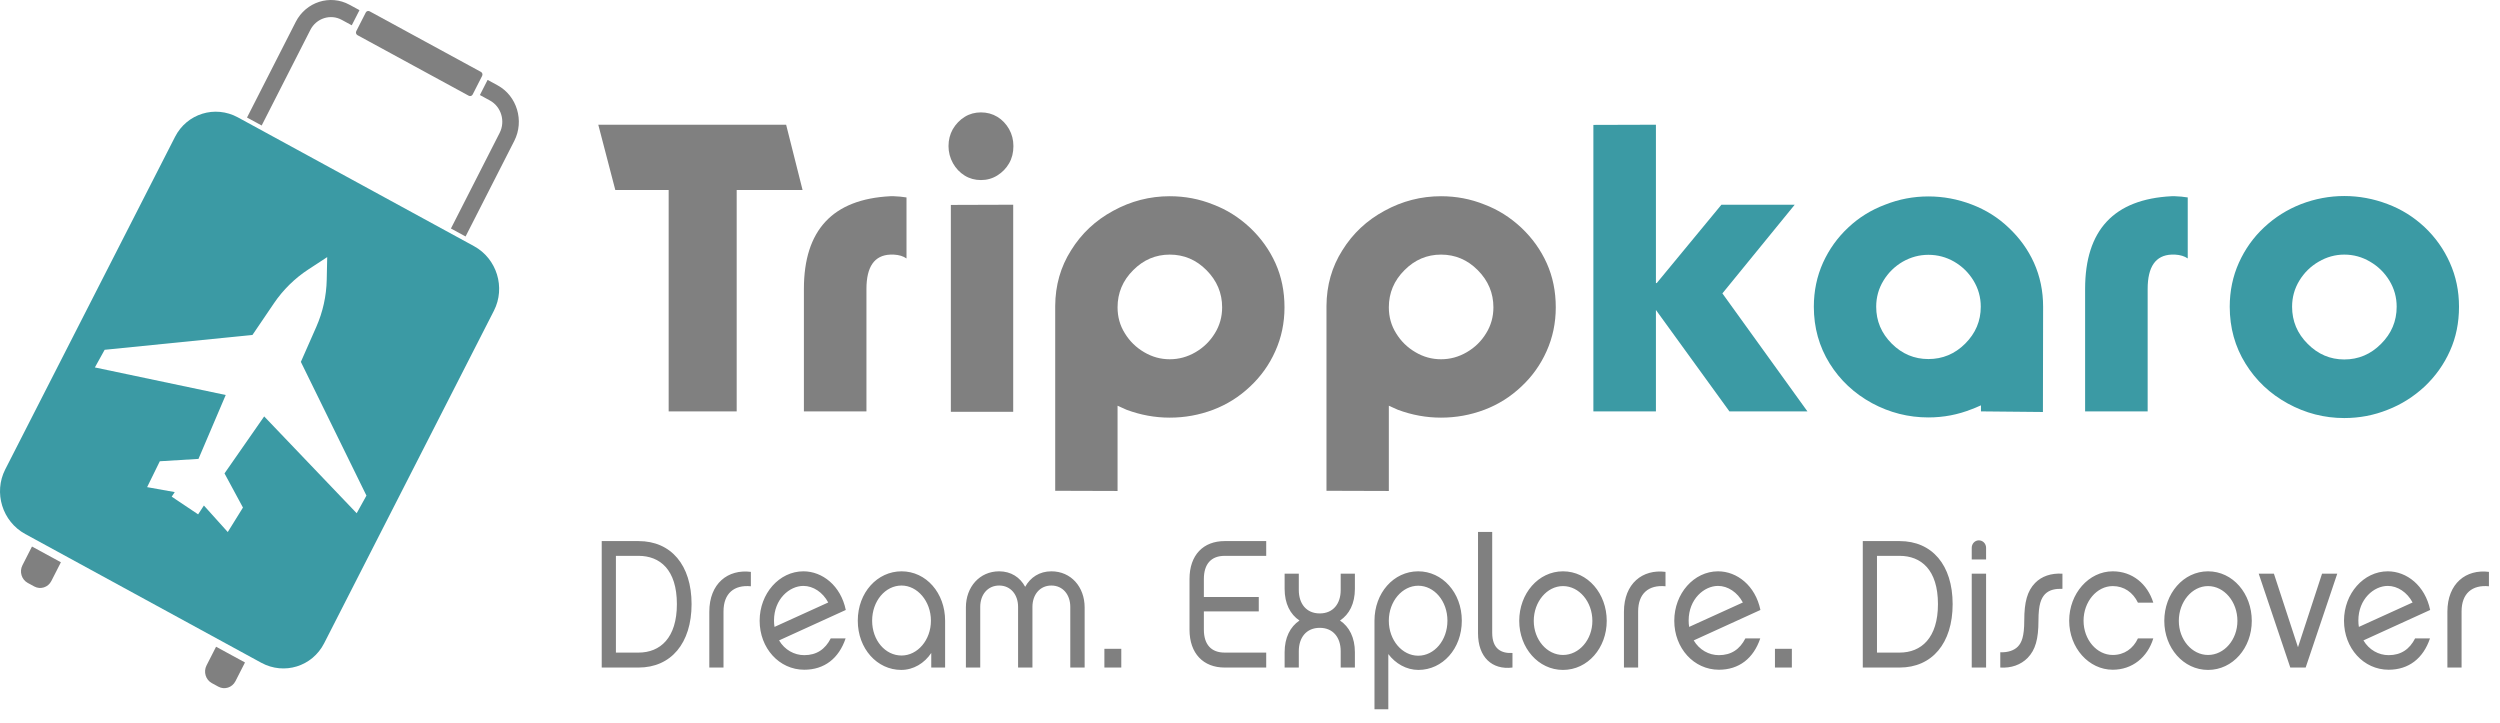 <svg width="159" height="46" viewBox="0 0 159 46" fill="none" xmlns="http://www.w3.org/2000/svg">
<path d="M101.339 26.164V7.944L105.317 7.932V18.005H105.367L109.482 13.02H114.144L109.544 18.66L114.952 26.164H109.991L105.317 19.714V26.164H101.339Z" fill="#3B9AA4"/>
<path d="M121.016 16.643C120.503 16.943 120.092 17.345 119.786 17.851C119.479 18.356 119.326 18.909 119.326 19.508C119.326 20.416 119.657 21.2 120.32 21.86C120.975 22.511 121.75 22.836 122.645 22.836C123.548 22.836 124.327 22.511 124.982 21.86C125.645 21.2 125.977 20.416 125.977 19.508C125.977 18.909 125.823 18.356 125.517 17.851C125.21 17.345 124.8 16.943 124.286 16.643C123.78 16.352 123.233 16.206 122.645 16.206C122.073 16.206 121.53 16.352 121.016 16.643ZM125.989 26.164V25.779C125.724 25.898 125.529 25.98 125.405 26.023C124.526 26.374 123.606 26.549 122.645 26.549C121.377 26.549 120.179 26.245 119.052 25.637C117.925 25.02 117.03 24.181 116.367 23.119C115.696 22.04 115.36 20.836 115.36 19.508C115.36 18.506 115.555 17.572 115.944 16.707C116.334 15.851 116.868 15.105 117.548 14.472C118.219 13.838 118.998 13.354 119.885 13.02C120.772 12.668 121.692 12.493 122.645 12.493C123.59 12.493 124.51 12.664 125.405 13.007C126.3 13.349 127.079 13.838 127.742 14.472C128.438 15.123 128.977 15.868 129.358 16.707C129.748 17.572 129.942 18.506 129.942 19.508L129.93 26.203L125.989 26.164Z" fill="#3B9AA4"/>
<path d="M139.14 12.557V16.437C138.933 16.292 138.663 16.21 138.332 16.193H138.108C137.097 16.236 136.591 16.964 136.591 18.378V26.164H132.613V18.378C132.613 14.634 134.445 12.668 138.108 12.48H138.332C138.605 12.489 138.875 12.514 139.14 12.557Z" fill="#3B9AA4"/>
<path d="M149.096 26.588C147.828 26.588 146.63 26.28 145.503 25.663C144.376 25.046 143.481 24.202 142.818 23.132C142.146 22.052 141.811 20.845 141.811 19.508C141.811 18.506 142.006 17.572 142.395 16.707C142.785 15.842 143.319 15.093 143.999 14.459C144.687 13.816 145.47 13.324 146.348 12.981C147.243 12.639 148.159 12.467 149.096 12.467C150.041 12.467 150.961 12.639 151.856 12.981C152.726 13.307 153.509 13.795 154.205 14.446C154.893 15.097 155.428 15.851 155.809 16.707C156.199 17.572 156.393 18.506 156.393 19.508C156.393 20.528 156.203 21.461 155.821 22.309C155.44 23.166 154.901 23.924 154.205 24.584C153.501 25.235 152.718 25.727 151.856 26.061C150.985 26.412 150.065 26.588 149.096 26.588ZM145.777 19.508C145.777 20.425 146.108 21.213 146.771 21.872C147.426 22.532 148.201 22.862 149.096 22.862C149.999 22.862 150.778 22.532 151.433 21.872C152.096 21.213 152.428 20.425 152.428 19.508C152.428 18.909 152.274 18.356 151.968 17.851C151.661 17.345 151.251 16.943 150.737 16.643C150.231 16.343 149.684 16.193 149.096 16.193C148.524 16.193 147.981 16.343 147.467 16.643C146.953 16.943 146.543 17.345 146.237 17.851C145.93 18.356 145.777 18.909 145.777 19.508Z" fill="#3B9AA4"/>
<path d="M38.269 42.456H40.611C42.674 42.456 43.984 40.914 43.984 38.422C43.984 35.931 42.674 34.413 40.611 34.413H38.269V42.456ZM40.611 35.352C41.965 35.352 43.05 36.221 43.05 38.423C43.05 40.578 41.986 41.505 40.611 41.505H39.172V35.352H40.611ZM45.112 38.909V42.456H46.015V38.886C46.015 37.739 46.691 37.183 47.755 37.287V36.371C46.305 36.186 45.112 37.101 45.112 38.909ZM52.836 40.601C52.482 41.297 51.934 41.668 51.15 41.668C50.516 41.668 49.904 41.332 49.549 40.729L53.792 38.794C53.47 37.24 52.299 36.336 51.096 36.336C49.56 36.336 48.313 37.751 48.313 39.478C48.313 41.227 49.56 42.595 51.15 42.595C52.428 42.595 53.352 41.877 53.781 40.602H52.836V40.601ZM49.227 39.466C49.227 38.098 50.215 37.264 51.096 37.264C51.719 37.264 52.331 37.669 52.675 38.318L49.259 39.871C49.238 39.744 49.227 39.617 49.227 39.466ZM60.109 39.477C60.109 37.716 58.906 36.336 57.338 36.336C55.801 36.336 54.555 37.681 54.555 39.477C54.555 41.262 55.791 42.607 57.316 42.607C58.1 42.607 58.798 42.178 59.228 41.529V42.456H60.109L60.109 39.477ZM59.207 39.477C59.207 40.706 58.358 41.691 57.338 41.691C56.306 41.691 55.468 40.729 55.468 39.477C55.468 38.226 56.306 37.24 57.338 37.24C58.347 37.24 59.207 38.237 59.207 39.477ZM68.983 38.631C68.983 37.333 68.123 36.336 66.867 36.336C66.114 36.336 65.534 36.719 65.201 37.322C64.879 36.719 64.299 36.336 63.547 36.336C62.301 36.336 61.431 37.333 61.431 38.631V42.456H62.343V38.596C62.343 37.82 62.817 37.24 63.547 37.24C64.277 37.24 64.75 37.82 64.75 38.596V42.456H65.663V38.596C65.663 37.82 66.136 37.24 66.867 37.24C67.597 37.24 68.07 37.82 68.07 38.596V42.456H68.983L68.983 38.631ZM71.314 41.262H70.239V42.456H71.314V41.262ZM76.566 36.823C76.566 35.873 77.029 35.352 77.888 35.352H80.531V34.413H77.888C76.534 34.413 75.653 35.293 75.653 36.823V40.045C75.653 41.564 76.534 42.456 77.888 42.456H80.531V41.505H77.888C77.028 41.505 76.566 40.984 76.566 40.045V38.886H80.058V37.971H76.566V36.823ZM85.225 39.466C85.816 39.072 86.171 38.388 86.171 37.449V36.487H85.268V37.53C85.268 38.388 84.795 39.014 83.936 39.014C83.077 39.014 82.604 38.388 82.604 37.53V36.487H81.702V37.449C81.702 38.388 82.056 39.072 82.647 39.466C82.056 39.86 81.702 40.555 81.702 41.483V42.456H82.604V41.413C82.604 40.555 83.077 39.93 83.936 39.93C84.795 39.93 85.268 40.556 85.268 41.413V42.456H86.171V41.483C86.171 40.555 85.816 39.86 85.225 39.466ZM92.971 39.477C92.971 37.681 91.725 36.336 90.199 36.336C88.63 36.336 87.417 37.716 87.417 39.477V45.11H88.297V41.598C88.749 42.201 89.447 42.607 90.21 42.607C91.746 42.607 92.971 41.262 92.971 39.477ZM92.057 39.477C92.057 40.729 91.219 41.703 90.199 41.703C89.178 41.703 88.329 40.717 88.329 39.477C88.329 38.237 89.189 37.252 90.199 37.252C91.219 37.252 92.057 38.226 92.057 39.477ZM94.002 40.277C94.002 41.795 94.894 42.618 96.193 42.456V41.529C95.506 41.564 94.904 41.297 94.904 40.242V33.833H94.002V40.277ZM99.406 36.336C97.837 36.336 96.623 37.751 96.623 39.489C96.623 41.204 97.837 42.607 99.406 42.607C100.985 42.607 102.188 41.204 102.188 39.489C102.188 37.751 100.985 36.336 99.406 36.336ZM99.406 41.656C98.385 41.656 97.547 40.683 97.547 39.489C97.547 38.272 98.385 37.275 99.406 37.275C100.437 37.275 101.275 38.272 101.275 39.489C101.275 40.683 100.437 41.656 99.406 41.656ZM103.283 38.909V42.456H104.186V38.886C104.186 37.739 104.863 37.183 105.926 37.287V36.371C104.476 36.186 103.283 37.101 103.283 38.909ZM111.007 40.601C110.653 41.297 110.105 41.668 109.321 41.668C108.687 41.668 108.075 41.332 107.72 40.729L111.963 38.794C111.641 37.24 110.47 36.336 109.267 36.336C107.731 36.336 106.484 37.751 106.484 39.478C106.484 41.227 107.731 42.595 109.321 42.595C110.599 42.595 111.523 41.877 111.953 40.602H111.007V40.601ZM107.398 39.466C107.398 38.098 108.386 37.264 109.267 37.264C109.89 37.264 110.502 37.669 110.846 38.318L107.43 39.871C107.409 39.744 107.398 39.617 107.398 39.466ZM113.962 41.262H112.887V42.456H113.962V41.262ZM118.473 42.456H120.815C122.878 42.456 124.188 40.914 124.188 38.422C124.188 35.931 122.878 34.413 120.815 34.413H118.473V42.456ZM120.815 35.352C122.169 35.352 123.254 36.221 123.254 38.423C123.254 40.578 122.19 41.505 120.815 41.505H119.376V35.352H120.815ZM126.315 35.583V34.841C126.315 34.575 126.111 34.366 125.853 34.366C125.606 34.366 125.402 34.575 125.402 34.841V35.583H126.315ZM126.315 36.487H125.402V42.456H126.315V36.487ZM131.171 36.487C130.451 36.441 129.85 36.649 129.431 37.078C128.937 37.588 128.743 38.284 128.743 39.466C128.743 40.497 128.571 40.88 128.335 41.123C128.099 41.367 127.701 41.505 127.218 41.483V42.456C127.905 42.503 128.528 42.282 128.958 41.842C129.452 41.332 129.646 40.648 129.646 39.466C129.646 38.435 129.817 38.052 130.064 37.786C130.354 37.496 130.741 37.438 131.171 37.449V36.487ZM136.95 40.601H135.973C135.672 41.251 135.102 41.656 134.372 41.656C133.352 41.656 132.514 40.683 132.514 39.477C132.514 38.272 133.352 37.275 134.372 37.275C135.092 37.275 135.661 37.681 135.973 38.33H136.95C136.575 37.125 135.608 36.336 134.372 36.336C132.847 36.336 131.6 37.75 131.6 39.477C131.6 41.204 132.847 42.595 134.372 42.595C135.608 42.595 136.585 41.807 136.95 40.601ZM140.431 36.336C138.863 36.336 137.649 37.751 137.649 39.489C137.649 41.204 138.863 42.607 140.431 42.607C142.01 42.607 143.213 41.204 143.213 39.489C143.213 37.751 142.01 36.336 140.431 36.336ZM140.431 41.656C139.411 41.656 138.573 40.683 138.573 39.489C138.573 38.272 139.411 37.275 140.431 37.275C141.463 37.275 142.3 38.272 142.3 39.489C142.3 40.683 141.463 41.656 140.431 41.656ZM145.663 42.456H146.64L148.649 36.487H147.682L146.157 41.147H146.146L144.621 36.487H143.654L145.663 42.456ZM153.602 40.601C153.248 41.297 152.7 41.668 151.915 41.668C151.282 41.668 150.669 41.332 150.315 40.729L154.558 38.794C154.236 37.24 153.065 36.336 151.862 36.336C150.326 36.336 149.079 37.751 149.079 39.478C149.079 41.227 150.326 42.595 151.915 42.595C153.193 42.595 154.118 41.877 154.547 40.602H153.602V40.601ZM149.992 39.466C149.992 38.098 150.981 37.264 151.862 37.264C152.484 37.264 153.097 37.669 153.441 38.318L150.025 39.871C150.003 39.744 149.992 39.617 149.992 39.466ZM155.654 38.909V42.456H156.556V38.886C156.556 37.739 157.233 37.183 158.296 37.287V36.371C156.846 36.186 155.654 37.101 155.654 38.909Z" fill="#808080"/>
<path fill-rule="evenodd" clip-rule="evenodd" d="M22.863 0.646L22.225 0.3C20.994 -0.371 19.456 0.122 18.808 1.395L15.71 7.476L15.756 7.5L16.642 7.982L19.739 1.902C20.118 1.159 21.016 0.871 21.735 1.263L22.372 1.609L22.863 0.646Z" fill="#808080"/>
<path fill-rule="evenodd" clip-rule="evenodd" d="M3.873 35.76L3.265 36.953C3.059 37.357 2.572 37.513 2.181 37.3L1.762 37.072C1.372 36.86 1.22 36.356 1.426 35.953L2.034 34.759L3.873 35.76Z" fill="#808080"/>
<path fill-rule="evenodd" clip-rule="evenodd" d="M31.012 5.081L31.649 5.428C32.88 6.098 33.357 7.687 32.709 8.96L29.61 15.041L29.565 15.015L28.679 14.533L31.777 8.453C32.156 7.71 31.877 6.782 31.158 6.391L30.521 6.044L31.012 5.081Z" fill="#808080"/>
<path fill-rule="evenodd" clip-rule="evenodd" d="M30.588 4.573L27.048 2.646L23.508 0.719C23.419 0.671 23.308 0.706 23.262 0.798L22.659 1.982C22.612 2.073 22.646 2.188 22.735 2.236L26.275 4.163L29.815 6.09C29.904 6.138 30.015 6.102 30.061 6.011L30.664 4.827C30.711 4.735 30.677 4.621 30.588 4.573Z" fill="#808080"/>
<path fill-rule="evenodd" clip-rule="evenodd" d="M13.742 41.132L13.134 42.325C12.929 42.729 13.08 43.232 13.47 43.445L13.89 43.673C14.28 43.886 14.767 43.73 14.973 43.326L15.581 42.133L13.742 41.132Z" fill="#808080"/>
<path fill-rule="evenodd" clip-rule="evenodd" d="M15.131 7.466C13.676 6.673 11.886 7.226 11.133 8.702L0.333 29.854C-0.42 31.33 0.148 33.169 1.603 33.962L16.616 42.151C18.07 42.944 19.86 42.391 20.614 40.915L31.413 19.763C32.167 18.287 31.599 16.448 30.144 15.654L15.131 7.466ZM16.802 26.484L14.279 30.108L15.452 32.281L14.486 33.838L12.968 32.151C12.875 32.295 12.753 32.483 12.601 32.713L10.921 31.588C10.984 31.494 11.041 31.407 11.093 31.328L11.113 31.297L9.357 30.982L10.164 29.336L12.623 29.186L14.356 25.122L6.034 23.369L6.655 22.247L16.057 21.302L17.422 19.29C18.002 18.435 18.745 17.703 19.607 17.139L20.81 16.352L20.78 17.792C20.759 18.825 20.533 19.844 20.116 20.79L19.135 23.016L23.306 31.52L22.685 32.642L16.802 26.484Z" fill="#3B9AA4"/>
<path d="M42.527 12.082H39.133L38.051 7.932H49.998L51.043 12.082H46.853V26.164H42.527V12.082Z" fill="#808080"/>
<path d="M57.654 12.557V16.438C57.447 16.292 57.178 16.21 56.846 16.193H56.623C55.611 16.236 55.106 16.964 55.106 18.378V26.164H51.128V18.378C51.128 14.634 52.959 12.668 56.623 12.48H56.846C57.12 12.489 57.389 12.514 57.654 12.557Z" fill="#808080"/>
<path d="M64.44 13.02V26.19H60.474V13.033L64.44 13.02ZM64.453 9.294C64.453 9.705 64.362 10.069 64.179 10.386C63.997 10.703 63.748 10.96 63.433 11.157C63.118 11.354 62.77 11.452 62.389 11.452C62.008 11.452 61.664 11.358 61.357 11.169C61.042 10.973 60.794 10.711 60.611 10.386C60.421 10.043 60.325 9.679 60.325 9.294C60.325 8.9 60.416 8.54 60.599 8.214C60.798 7.88 61.05 7.619 61.357 7.431C61.664 7.242 62.008 7.148 62.389 7.148C62.77 7.148 63.118 7.242 63.433 7.431C63.74 7.619 63.989 7.88 64.179 8.214C64.362 8.54 64.453 8.9 64.453 9.294Z" fill="#808080"/>
<path d="M72.071 17.183C71.408 17.842 71.077 18.63 71.077 19.547C71.077 20.155 71.23 20.703 71.537 21.192C71.843 21.697 72.254 22.099 72.767 22.399C73.273 22.699 73.816 22.849 74.396 22.849C74.976 22.849 75.523 22.699 76.037 22.399C76.551 22.099 76.961 21.697 77.268 21.192C77.575 20.695 77.728 20.146 77.728 19.547C77.728 18.639 77.396 17.851 76.733 17.183C76.079 16.523 75.299 16.193 74.396 16.193C73.501 16.193 72.726 16.523 72.071 17.183ZM67.111 31.214V19.457C67.119 18.146 67.455 16.969 68.118 15.924C68.781 14.853 69.676 14.013 70.803 13.405C71.93 12.788 73.128 12.48 74.396 12.48C75.366 12.48 76.286 12.656 77.156 13.007C78.018 13.332 78.801 13.825 79.506 14.485C80.202 15.144 80.74 15.898 81.122 16.746C81.503 17.594 81.694 18.528 81.694 19.547C81.694 20.541 81.499 21.47 81.109 22.335C80.728 23.192 80.193 23.941 79.506 24.584C78.818 25.235 78.034 25.727 77.156 26.061C76.269 26.395 75.349 26.562 74.396 26.562C73.46 26.562 72.544 26.395 71.649 26.061L71.077 25.804V31.226L67.111 31.214Z" fill="#808080"/>
<path d="M89.325 17.183C88.662 17.842 88.33 18.63 88.33 19.547C88.33 20.155 88.484 20.703 88.79 21.192C89.097 21.697 89.507 22.099 90.021 22.399C90.526 22.699 91.069 22.849 91.649 22.849C92.23 22.849 92.777 22.699 93.29 22.399C93.804 22.099 94.215 21.697 94.521 21.192C94.828 20.695 94.981 20.146 94.981 19.547C94.981 18.639 94.65 17.851 93.987 17.183C93.332 16.523 92.553 16.193 91.649 16.193C90.754 16.193 89.979 16.523 89.325 17.183ZM84.364 31.214V19.457C84.373 18.146 84.708 16.969 85.371 15.924C86.034 14.853 86.93 14.013 88.057 13.405C89.184 12.788 90.381 12.48 91.649 12.48C92.619 12.48 93.539 12.656 94.409 13.007C95.271 13.332 96.054 13.825 96.759 14.485C97.455 15.144 97.994 15.898 98.375 16.746C98.756 17.594 98.947 18.528 98.947 19.547C98.947 20.541 98.752 21.47 98.363 22.335C97.981 23.192 97.447 23.941 96.759 24.584C96.071 25.235 95.288 25.727 94.409 26.061C93.522 26.395 92.603 26.562 91.649 26.562C90.713 26.562 89.797 26.395 88.902 26.061L88.33 25.804V31.226L84.364 31.214Z" fill="#808080"/>
</svg>
